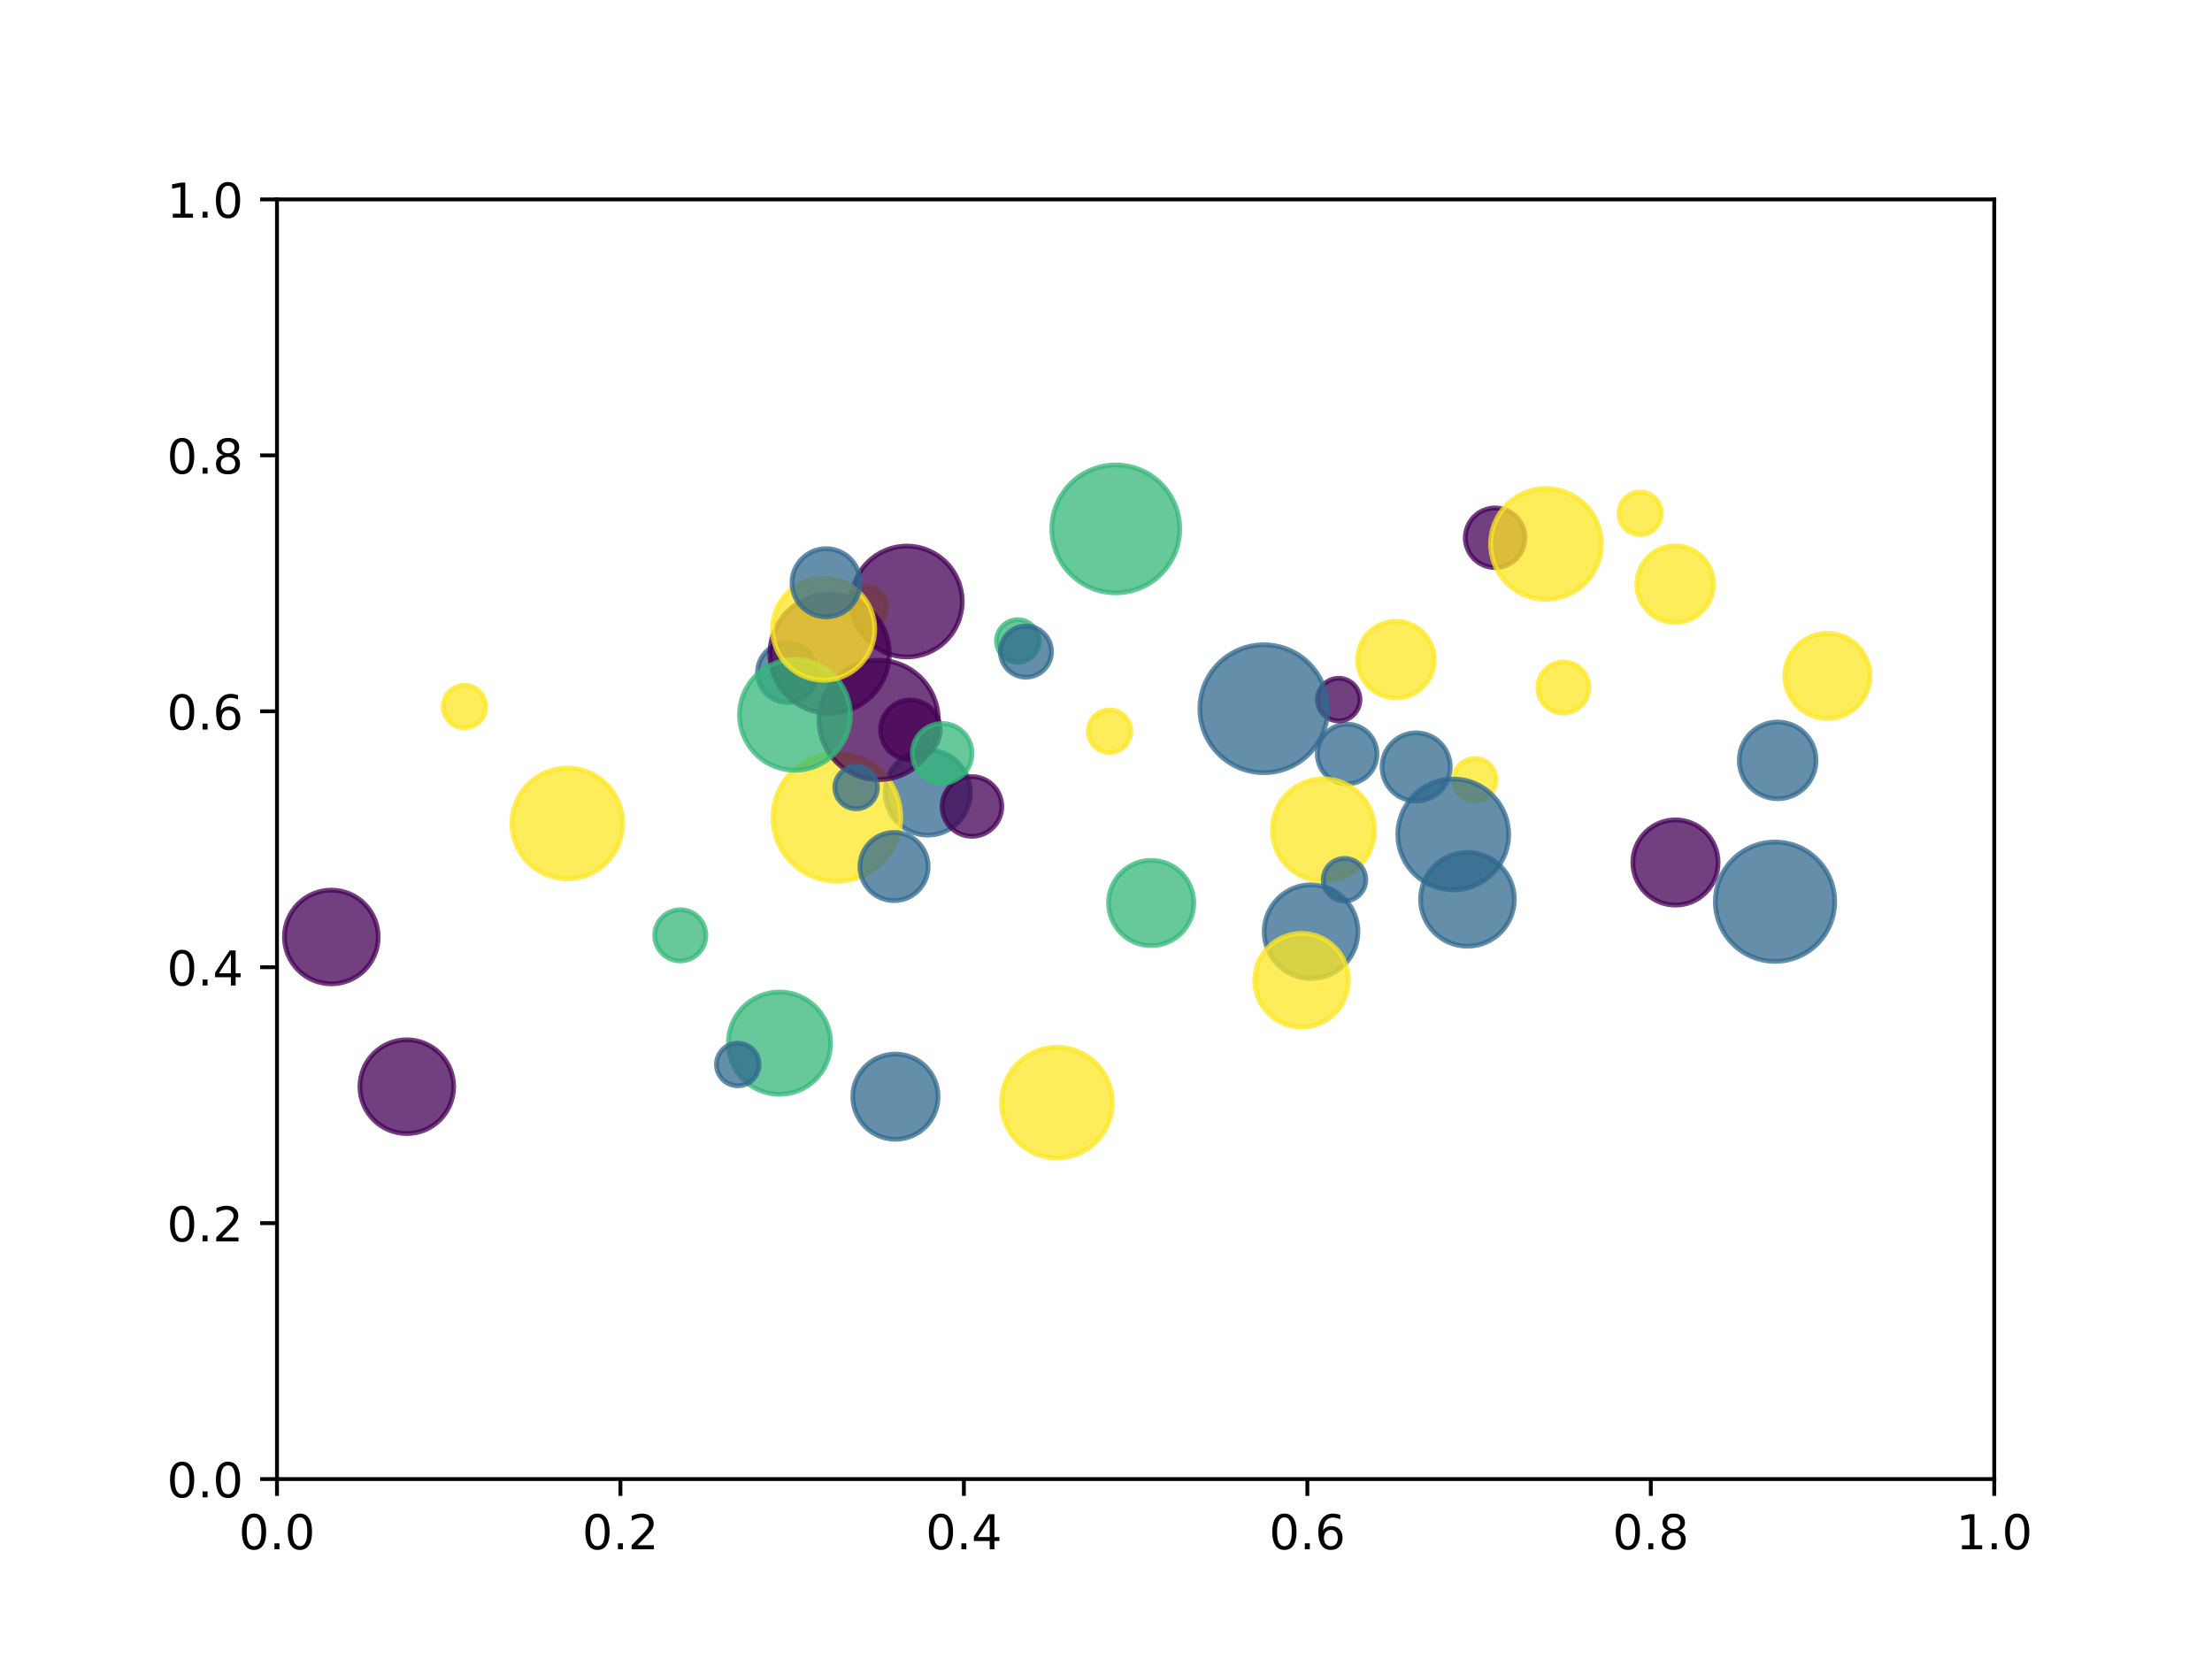 <?xml version="1.0" encoding="utf-8" standalone="no"?>
<!DOCTYPE svg PUBLIC "-//W3C//DTD SVG 1.1//EN"
  "http://www.w3.org/Graphics/SVG/1.1/DTD/svg11.dtd">
<!-- Created with matplotlib (http://matplotlib.org/) -->
<svg height="345pt" version="1.1" viewBox="0 0 460 345" width="460pt" xmlns="http://www.w3.org/2000/svg" xmlns:xlink="http://www.w3.org/1999/xlink">
 <defs>
  <style type="text/css">
*{stroke-linecap:butt;stroke-linejoin:round;}
  </style>
 </defs>
 <g id="figure_1">
  <g id="patch_1">
   <path d="M 0 345.6 
L 460.8 345.6 
L 460.8 0 
L 0 0 
z
" style="fill:#ffffff;"/>
  </g>
  <g id="axes_1">
   <g id="patch_2">
    <path d="M 57.6 307.584 
L 414.72 307.584 
L 414.72 41.472 
L 57.6 41.472 
z
" style="fill:#ffffff;"/>
   </g>
   <g id="PathCollection_1">
    <path clip-path="url(#pc9ecdd4bba)" d="M 192.932 173.674 
C 195.282 173.674 197.536 172.741 199.198 171.079 
C 200.86 169.417 201.794 167.162 201.794 164.812 
C 201.794 162.462 200.86 160.207 199.198 158.545 
C 197.536 156.884 195.282 155.95 192.932 155.95 
C 190.581 155.95 188.327 156.884 186.665 158.545 
C 185.003 160.207 184.069 162.462 184.069 164.812 
C 184.069 167.162 185.003 169.417 186.665 171.079 
C 188.327 172.741 190.581 173.674 192.932 173.674 
z
" style="fill:#31688e;fill-opacity:0.75;stroke:#31688e;stroke-opacity:0.75;"/>
    <path clip-path="url(#pc9ecdd4bba)" d="M 174.031 183.264 
C 177.556 183.264 180.938 181.863 183.43 179.37 
C 185.923 176.877 187.324 173.496 187.324 169.971 
C 187.324 166.445 185.923 163.064 183.43 160.571 
C 180.938 158.078 177.556 156.677 174.031 156.677 
C 170.505 156.677 167.124 158.078 164.631 160.571 
C 162.138 163.064 160.737 166.445 160.737 169.971 
C 160.737 173.496 162.138 176.877 164.631 179.37 
C 167.124 181.863 170.505 183.264 174.031 183.264 
z
" style="fill:#fde725;fill-opacity:0.75;stroke:#fde725;stroke-opacity:0.75;"/>
    <path clip-path="url(#pc9ecdd4bba)" d="M 96.589 151.365 
C 97.764 151.365 98.892 150.898 99.723 150.067 
C 100.554 149.236 101.02 148.109 101.02 146.934 
C 101.02 145.759 100.554 144.632 99.723 143.801 
C 98.892 142.97 97.764 142.503 96.589 142.503 
C 95.414 142.503 94.287 142.97 93.456 143.801 
C 92.625 144.632 92.158 145.759 92.158 146.934 
C 92.158 148.109 92.625 149.236 93.456 150.067 
C 94.287 150.898 95.414 151.365 96.589 151.365 
z
" style="fill:#fde725;fill-opacity:0.75;stroke:#fde725;stroke-opacity:0.75;"/>
    <path clip-path="url(#pc9ecdd4bba)" d="M 280.143 163.01 
C 281.789 163.01 283.367 162.357 284.53 161.193 
C 285.693 160.03 286.347 158.452 286.347 156.807 
C 286.347 155.162 285.693 153.584 284.53 152.42 
C 283.367 151.257 281.789 150.603 280.143 150.603 
C 278.498 150.603 276.92 151.257 275.757 152.42 
C 274.594 153.584 273.94 155.162 273.94 156.807 
C 273.94 158.452 274.594 160.03 275.757 161.193 
C 276.92 162.357 278.498 163.01 280.143 163.01 
z
" style="fill:#31688e;fill-opacity:0.75;stroke:#31688e;stroke-opacity:0.75;"/>
    <path clip-path="url(#pc9ecdd4bba)" d="M 189.315 157.985 
C 190.961 157.985 192.539 157.331 193.702 156.168 
C 194.865 155.004 195.519 153.426 195.519 151.781 
C 195.519 150.136 194.865 148.558 193.702 147.395 
C 192.539 146.231 190.961 145.578 189.315 145.578 
C 187.67 145.578 186.092 146.231 184.929 147.395 
C 183.765 148.558 183.112 150.136 183.112 151.781 
C 183.112 153.426 183.765 155.004 184.929 156.168 
C 186.092 157.331 187.67 157.985 189.315 157.985 
z
" style="fill:#440154;fill-opacity:0.75;stroke:#440154;stroke-opacity:0.75;"/>
    <path clip-path="url(#pc9ecdd4bba)" d="M 211.656 137.726 
C 212.832 137.726 213.959 137.259 214.79 136.428 
C 215.621 135.597 216.088 134.47 216.088 133.295 
C 216.088 132.119 215.621 130.992 214.79 130.161 
C 213.959 129.33 212.832 128.863 211.656 128.863 
C 210.481 128.863 209.354 129.33 208.523 130.161 
C 207.692 130.992 207.225 132.119 207.225 133.295 
C 207.225 134.47 207.692 135.597 208.523 136.428 
C 209.354 137.259 210.481 137.726 211.656 137.726 
z
" style="fill:#35b779;fill-opacity:0.75;stroke:#35b779;stroke-opacity:0.75;"/>
    <path clip-path="url(#pc9ecdd4bba)" d="M 305.167 196.768 
C 307.752 196.768 310.232 195.741 312.06 193.912 
C 313.888 192.084 314.915 189.605 314.915 187.019 
C 314.915 184.434 313.888 181.954 312.06 180.126 
C 310.232 178.298 307.752 177.271 305.167 177.271 
C 302.582 177.271 300.102 178.298 298.274 180.126 
C 296.446 181.954 295.418 184.434 295.418 187.019 
C 295.418 189.605 296.446 192.084 298.274 193.912 
C 300.102 195.741 302.582 196.768 305.167 196.768 
z
" style="fill:#31688e;fill-opacity:0.75;stroke:#31688e;stroke-opacity:0.75;"/>
    <path clip-path="url(#pc9ecdd4bba)" d="M 186.211 236.922 
C 188.561 236.922 190.816 235.988 192.478 234.326 
C 194.139 232.664 195.073 230.41 195.073 228.059 
C 195.073 225.709 194.139 223.455 192.478 221.793 
C 190.816 220.131 188.561 219.197 186.211 219.197 
C 183.861 219.197 181.606 220.131 179.944 221.793 
C 178.282 223.455 177.349 225.709 177.349 228.059 
C 177.349 230.41 178.282 232.664 179.944 234.326 
C 181.606 235.988 183.861 236.922 186.211 236.922 
z
" style="fill:#31688e;fill-opacity:0.75;stroke:#31688e;stroke-opacity:0.75;"/>
    <path clip-path="url(#pc9ecdd4bba)" d="M 182.722 162.126 
C 186.012 162.126 189.168 160.819 191.495 158.492 
C 193.822 156.165 195.129 153.009 195.129 149.719 
C 195.129 146.428 193.822 143.272 191.495 140.946 
C 189.168 138.619 186.012 137.312 182.722 137.312 
C 179.431 137.312 176.275 138.619 173.949 140.946 
C 171.622 143.272 170.315 146.428 170.315 149.719 
C 170.315 153.009 171.622 156.165 173.949 158.492 
C 176.275 160.819 179.431 162.126 182.722 162.126 
z
" style="fill:#440154;fill-opacity:0.75;stroke:#440154;stroke-opacity:0.75;"/>
    <path clip-path="url(#pc9ecdd4bba)" d="M 278.387 149.919 
C 279.562 149.919 280.689 149.453 281.52 148.622 
C 282.351 147.791 282.818 146.663 282.818 145.488 
C 282.818 144.313 282.351 143.186 281.52 142.355 
C 280.689 141.524 279.562 141.057 278.387 141.057 
C 277.212 141.057 276.084 141.524 275.253 142.355 
C 274.423 143.186 273.956 144.313 273.956 145.488 
C 273.956 146.663 274.423 147.791 275.253 148.622 
C 276.084 149.453 277.212 149.919 278.387 149.919 
z
" style="fill:#440154;fill-opacity:0.75;stroke:#440154;stroke-opacity:0.75;"/>
    <path clip-path="url(#pc9ecdd4bba)" d="M 310.924 118.039 
C 312.569 118.039 314.147 117.386 315.31 116.222 
C 316.473 115.059 317.127 113.481 317.127 111.836 
C 317.127 110.19 316.473 108.612 315.31 107.449 
C 314.147 106.286 312.569 105.632 310.924 105.632 
C 309.278 105.632 307.7 106.286 306.537 107.449 
C 305.374 108.612 304.72 110.19 304.72 111.836 
C 304.72 113.481 305.374 115.059 306.537 116.222 
C 307.7 117.386 309.278 118.039 310.924 118.039 
z
" style="fill:#440154;fill-opacity:0.75;stroke:#440154;stroke-opacity:0.75;"/>
    <path clip-path="url(#pc9ecdd4bba)" d="M 84.599 235.732 
C 87.185 235.732 89.664 234.705 91.492 232.877 
C 93.321 231.049 94.348 228.569 94.348 225.984 
C 94.348 223.399 93.321 220.919 91.492 219.091 
C 89.664 217.263 87.185 216.235 84.599 216.235 
C 82.014 216.235 79.534 217.263 77.706 219.091 
C 75.878 220.919 74.851 223.399 74.851 225.984 
C 74.851 228.569 75.878 231.049 77.706 232.877 
C 79.534 234.705 82.014 235.732 84.599 235.732 
z
" style="fill:#440154;fill-opacity:0.75;stroke:#440154;stroke-opacity:0.75;"/>
    <path clip-path="url(#pc9ecdd4bba)" d="M 232.035 123.28 
C 235.561 123.28 238.942 121.879 241.435 119.387 
C 243.928 116.894 245.329 113.512 245.329 109.987 
C 245.329 106.461 243.928 103.08 241.435 100.587 
C 238.942 98.094 235.561 96.693 232.035 96.693 
C 228.51 96.693 225.128 98.094 222.636 100.587 
C 220.143 103.08 218.742 106.461 218.742 109.987 
C 218.742 113.512 220.143 116.894 222.636 119.387 
C 225.128 121.879 228.51 123.28 232.035 123.28 
z
" style="fill:#35b779;fill-opacity:0.75;stroke:#35b779;stroke-opacity:0.75;"/>
    <path clip-path="url(#pc9ecdd4bba)" d="M 262.821 160.677 
C 266.346 160.677 269.728 159.276 272.221 156.783 
C 274.714 154.291 276.114 150.909 276.114 147.384 
C 276.114 143.858 274.714 140.477 272.221 137.984 
C 269.728 135.491 266.346 134.09 262.821 134.09 
C 259.295 134.09 255.914 135.491 253.421 137.984 
C 250.928 140.477 249.528 143.858 249.528 147.384 
C 249.528 150.909 250.928 154.291 253.421 156.783 
C 255.914 159.276 259.295 160.677 262.821 160.677 
z
" style="fill:#31688e;fill-opacity:0.75;stroke:#31688e;stroke-opacity:0.75;"/>
    <path clip-path="url(#pc9ecdd4bba)" d="M 179.947 130.775 
C 181.122 130.775 182.249 130.308 183.08 129.477 
C 183.911 128.646 184.378 127.519 184.378 126.343 
C 184.378 125.168 183.911 124.041 183.08 123.21 
C 182.249 122.379 181.122 121.912 179.947 121.912 
C 178.771 121.912 177.644 122.379 176.813 123.21 
C 175.982 124.041 175.515 125.168 175.515 126.343 
C 175.515 127.519 175.982 128.646 176.813 129.477 
C 177.644 130.308 178.771 130.775 179.947 130.775 
z
" style="fill:#fde725;fill-opacity:0.75;stroke:#fde725;stroke-opacity:0.75;"/>
    <path clip-path="url(#pc9ecdd4bba)" d="M 162.101 227.57 
C 164.921 227.57 167.627 226.449 169.621 224.455 
C 171.615 222.461 172.736 219.755 172.736 216.935 
C 172.736 214.115 171.615 211.409 169.621 209.415 
C 167.627 207.421 164.921 206.3 162.101 206.3 
C 159.281 206.3 156.576 207.421 154.581 209.415 
C 152.587 211.409 151.466 214.115 151.466 216.935 
C 151.466 219.755 152.587 222.461 154.581 224.455 
C 156.576 226.449 159.281 227.57 162.101 227.57 
z
" style="fill:#35b779;fill-opacity:0.75;stroke:#35b779;stroke-opacity:0.75;"/>
    <path clip-path="url(#pc9ecdd4bba)" d="M 369.673 166.1 
C 371.788 166.1 373.817 165.26 375.313 163.764 
C 376.809 162.269 377.649 160.24 377.649 158.124 
C 377.649 156.009 376.809 153.98 375.313 152.484 
C 373.817 150.989 371.788 150.148 369.673 150.148 
C 367.558 150.148 365.529 150.989 364.033 152.484 
C 362.538 153.98 361.697 156.009 361.697 158.124 
C 361.697 160.24 362.538 162.269 364.033 163.764 
C 365.529 165.26 367.558 166.1 369.673 166.1 
z
" style="fill:#31688e;fill-opacity:0.75;stroke:#31688e;stroke-opacity:0.75;"/>
    <path clip-path="url(#pc9ecdd4bba)" d="M 163.732 146.08 
C 165.378 146.08 166.956 145.426 168.119 144.263 
C 169.282 143.099 169.936 141.521 169.936 139.876 
C 169.936 138.231 169.282 136.653 168.119 135.489 
C 166.956 134.326 165.378 133.672 163.732 133.672 
C 162.087 133.672 160.509 134.326 159.346 135.489 
C 158.182 136.653 157.529 138.231 157.529 139.876 
C 157.529 141.521 158.182 143.099 159.346 144.263 
C 160.509 145.426 162.087 146.08 163.732 146.08 
z
" style="fill:#31688e;fill-opacity:0.75;stroke:#31688e;stroke-opacity:0.75;"/>
    <path clip-path="url(#pc9ecdd4bba)" d="M 172.524 148.344 
C 175.814 148.344 178.97 147.037 181.297 144.71 
C 183.623 142.384 184.931 139.228 184.931 135.937 
C 184.931 132.647 183.623 129.491 181.297 127.164 
C 178.97 124.837 175.814 123.53 172.524 123.53 
C 169.233 123.53 166.077 124.837 163.75 127.164 
C 161.424 129.491 160.116 132.647 160.116 135.937 
C 160.116 139.228 161.424 142.384 163.75 144.71 
C 166.077 147.037 169.233 148.344 172.524 148.344 
z
" style="fill:#440154;fill-opacity:0.75;stroke:#440154;stroke-opacity:0.75;"/>
    <path clip-path="url(#pc9ecdd4bba)" d="M 348.428 188.224 
C 350.778 188.224 353.033 187.29 354.695 185.628 
C 356.357 183.966 357.29 181.712 357.29 179.362 
C 357.29 177.012 356.357 174.757 354.695 173.095 
C 353.033 171.433 350.778 170.5 348.428 170.5 
C 346.078 170.5 343.823 171.433 342.162 173.095 
C 340.5 174.757 339.566 177.012 339.566 179.362 
C 339.566 181.712 340.5 183.966 342.162 185.628 
C 343.823 187.29 346.078 188.224 348.428 188.224 
z
" style="fill:#440154;fill-opacity:0.75;stroke:#440154;stroke-opacity:0.75;"/>
    <path clip-path="url(#pc9ecdd4bba)" d="M 153.423 225.796 
C 154.598 225.796 155.726 225.329 156.557 224.498 
C 157.388 223.667 157.854 222.54 157.854 221.365 
C 157.854 220.189 157.388 219.062 156.557 218.231 
C 155.726 217.4 154.598 216.933 153.423 216.933 
C 152.248 216.933 151.121 217.4 150.29 218.231 
C 149.459 219.062 148.992 220.189 148.992 221.365 
C 148.992 222.54 149.459 223.667 150.29 224.498 
C 151.121 225.329 152.248 225.796 153.423 225.796 
z
" style="fill:#31688e;fill-opacity:0.75;stroke:#31688e;stroke-opacity:0.75;"/>
    <path clip-path="url(#pc9ecdd4bba)" d="M 141.476 199.829 
C 142.886 199.829 144.238 199.268 145.235 198.271 
C 146.233 197.274 146.793 195.922 146.793 194.511 
C 146.793 193.101 146.233 191.749 145.235 190.751 
C 144.238 189.754 142.886 189.194 141.476 189.194 
C 140.065 189.194 138.713 189.754 137.716 190.751 
C 136.718 191.749 136.158 193.101 136.158 194.511 
C 136.158 195.922 136.718 197.274 137.716 198.271 
C 138.713 199.268 140.065 199.829 141.476 199.829 
z
" style="fill:#35b779;fill-opacity:0.75;stroke:#35b779;stroke-opacity:0.75;"/>
    <path clip-path="url(#pc9ecdd4bba)" d="M 272.648 203.498 
C 275.233 203.498 277.713 202.471 279.541 200.643 
C 281.369 198.815 282.396 196.335 282.396 193.75 
C 282.396 191.164 281.369 188.685 279.541 186.857 
C 277.713 185.028 275.233 184.001 272.648 184.001 
C 270.062 184.001 267.583 185.028 265.755 186.857 
C 263.926 188.685 262.899 191.164 262.899 193.75 
C 262.899 196.335 263.926 198.815 265.755 200.643 
C 267.583 202.471 270.062 203.498 272.648 203.498 
z
" style="fill:#31688e;fill-opacity:0.75;stroke:#31688e;stroke-opacity:0.75;"/>
    <path clip-path="url(#pc9ecdd4bba)" d="M 275.214 183.229 
C 278.035 183.229 280.74 182.108 282.734 180.114 
C 284.729 178.119 285.849 175.414 285.849 172.594 
C 285.849 169.773 284.729 167.068 282.734 165.074 
C 280.74 163.08 278.035 161.959 275.214 161.959 
C 272.394 161.959 269.689 163.08 267.695 165.074 
C 265.7 167.068 264.58 169.773 264.58 172.594 
C 264.58 175.414 265.7 178.119 267.695 180.114 
C 269.689 182.108 272.394 183.229 275.214 183.229 
z
" style="fill:#fde725;fill-opacity:0.75;stroke:#fde725;stroke-opacity:0.75;"/>
    <path clip-path="url(#pc9ecdd4bba)" d="M 202.125 173.913 
C 203.77 173.913 205.348 173.26 206.511 172.096 
C 207.674 170.933 208.328 169.355 208.328 167.71 
C 208.328 166.065 207.674 164.487 206.511 163.323 
C 205.348 162.16 203.77 161.506 202.125 161.506 
C 200.479 161.506 198.901 162.16 197.738 163.323 
C 196.575 164.487 195.921 166.065 195.921 167.71 
C 195.921 169.355 196.575 170.933 197.738 172.096 
C 198.901 173.26 200.479 173.913 202.125 173.913 
z
" style="fill:#440154;fill-opacity:0.75;stroke:#440154;stroke-opacity:0.75;"/>
    <path clip-path="url(#pc9ecdd4bba)" d="M 294.501 166.583 
C 296.381 166.583 298.185 165.836 299.514 164.507 
C 300.844 163.177 301.591 161.374 301.591 159.493 
C 301.591 157.613 300.844 155.81 299.514 154.48 
C 298.185 153.151 296.381 152.404 294.501 152.404 
C 292.621 152.404 290.817 153.151 289.488 154.48 
C 288.158 155.81 287.411 157.613 287.411 159.493 
C 287.411 161.374 288.158 163.177 289.488 164.507 
C 290.817 165.836 292.621 166.583 294.501 166.583 
z
" style="fill:#31688e;fill-opacity:0.75;stroke:#31688e;stroke-opacity:0.75;"/>
    <path clip-path="url(#pc9ecdd4bba)" d="M 165.317 160.176 
C 168.372 160.176 171.303 158.962 173.463 156.801 
C 175.624 154.641 176.838 151.71 176.838 148.655 
C 176.838 145.599 175.624 142.669 173.463 140.508 
C 171.303 138.348 168.372 137.134 165.317 137.134 
C 162.261 137.134 159.331 138.348 157.17 140.508 
C 155.01 142.669 153.796 145.599 153.796 148.655 
C 153.796 151.71 155.01 154.641 157.17 156.801 
C 159.331 158.962 162.261 160.176 165.317 160.176 
z
" style="fill:#35b779;fill-opacity:0.75;stroke:#35b779;stroke-opacity:0.75;"/>
    <path clip-path="url(#pc9ecdd4bba)" d="M 195.932 162.862 
C 197.577 162.862 199.155 162.209 200.318 161.045 
C 201.482 159.882 202.135 158.304 202.135 156.659 
C 202.135 155.013 201.482 153.435 200.318 152.272 
C 199.155 151.109 197.577 150.455 195.932 150.455 
C 194.287 150.455 192.708 151.109 191.545 152.272 
C 190.382 153.435 189.728 155.013 189.728 156.659 
C 189.728 158.304 190.382 159.882 191.545 161.045 
C 192.708 162.209 194.287 162.862 195.932 162.862 
z
" style="fill:#35b779;fill-opacity:0.75;stroke:#35b779;stroke-opacity:0.75;"/>
    <path clip-path="url(#pc9ecdd4bba)" d="M 306.696 166.594 
C 307.871 166.594 308.998 166.127 309.829 165.296 
C 310.66 164.465 311.127 163.338 311.127 162.163 
C 311.127 160.987 310.66 159.86 309.829 159.029 
C 308.998 158.198 307.871 157.731 306.696 157.731 
C 305.521 157.731 304.394 158.198 303.563 159.029 
C 302.732 159.86 302.265 160.987 302.265 162.163 
C 302.265 163.338 302.732 164.465 303.563 165.296 
C 304.394 166.127 305.521 166.594 306.696 166.594 
z
" style="fill:#fde725;fill-opacity:0.75;stroke:#fde725;stroke-opacity:0.75;"/>
    <path clip-path="url(#pc9ecdd4bba)" d="M 213.346 140.827 
C 214.757 140.827 216.109 140.266 217.106 139.269 
C 218.103 138.272 218.664 136.919 218.664 135.509 
C 218.664 134.099 218.103 132.746 217.106 131.749 
C 216.109 130.752 214.757 130.192 213.346 130.192 
C 211.936 130.192 210.584 130.752 209.586 131.749 
C 208.589 132.746 208.029 134.099 208.029 135.509 
C 208.029 136.919 208.589 138.272 209.586 139.269 
C 210.584 140.266 211.936 140.827 213.346 140.827 
z
" style="fill:#31688e;fill-opacity:0.75;stroke:#31688e;stroke-opacity:0.75;"/>
    <path clip-path="url(#pc9ecdd4bba)" d="M 348.362 129.465 
C 350.477 129.465 352.506 128.624 354.002 127.128 
C 355.497 125.633 356.338 123.604 356.338 121.489 
C 356.338 119.373 355.497 117.344 354.002 115.849 
C 352.506 114.353 350.477 113.512 348.362 113.512 
C 346.246 113.512 344.218 114.353 342.722 115.849 
C 341.226 117.344 340.386 119.373 340.386 121.489 
C 340.386 123.604 341.226 125.633 342.722 127.128 
C 344.218 128.624 346.246 129.465 348.362 129.465 
z
" style="fill:#fde725;fill-opacity:0.75;stroke:#fde725;stroke-opacity:0.75;"/>
    <path clip-path="url(#pc9ecdd4bba)" d="M 369.13 199.922 
C 372.421 199.922 375.577 198.615 377.903 196.288 
C 380.23 193.961 381.537 190.805 381.537 187.515 
C 381.537 184.224 380.23 181.068 377.903 178.742 
C 375.577 176.415 372.421 175.108 369.13 175.108 
C 365.84 175.108 362.684 176.415 360.357 178.742 
C 358.03 181.068 356.723 184.224 356.723 187.515 
C 356.723 190.805 358.03 193.961 360.357 196.288 
C 362.684 198.615 365.84 199.922 369.13 199.922 
z
" style="fill:#31688e;fill-opacity:0.75;stroke:#31688e;stroke-opacity:0.75;"/>
    <path clip-path="url(#pc9ecdd4bba)" d="M 325.125 148.298 
C 326.536 148.298 327.888 147.737 328.885 146.74 
C 329.882 145.743 330.443 144.39 330.443 142.98 
C 330.443 141.57 329.882 140.217 328.885 139.22 
C 327.888 138.223 326.536 137.663 325.125 137.663 
C 323.715 137.663 322.363 138.223 321.365 139.22 
C 320.368 140.217 319.808 141.57 319.808 142.98 
C 319.808 144.39 320.368 145.743 321.365 146.74 
C 322.363 147.737 323.715 148.298 325.125 148.298 
z
" style="fill:#fde725;fill-opacity:0.75;stroke:#fde725;stroke-opacity:0.75;"/>
    <path clip-path="url(#pc9ecdd4bba)" d="M 321.505 124.638 
C 324.56 124.638 327.491 123.424 329.652 121.264 
C 331.812 119.103 333.026 116.173 333.026 113.117 
C 333.026 110.062 331.812 107.131 329.652 104.971 
C 327.491 102.81 324.56 101.596 321.505 101.596 
C 318.45 101.596 315.519 102.81 313.359 104.971 
C 311.198 107.131 309.984 110.062 309.984 113.117 
C 309.984 116.173 311.198 119.103 313.359 121.264 
C 315.519 123.424 318.45 124.638 321.505 124.638 
z
" style="fill:#fde725;fill-opacity:0.75;stroke:#fde725;stroke-opacity:0.75;"/>
    <path clip-path="url(#pc9ecdd4bba)" d="M 117.98 182.763 
C 121.035 182.763 123.966 181.549 126.126 179.389 
C 128.287 177.228 129.501 174.297 129.501 171.242 
C 129.501 168.187 128.287 165.256 126.126 163.096 
C 123.966 160.935 121.035 159.721 117.98 159.721 
C 114.924 159.721 111.994 160.935 109.833 163.096 
C 107.673 165.256 106.459 168.187 106.459 171.242 
C 106.459 174.297 107.673 177.228 109.833 179.389 
C 111.994 181.549 114.924 182.763 117.98 182.763 
z
" style="fill:#fde725;fill-opacity:0.75;stroke:#fde725;stroke-opacity:0.75;"/>
    <path clip-path="url(#pc9ecdd4bba)" d="M 188.582 136.609 
C 191.638 136.609 194.569 135.395 196.729 133.235 
C 198.89 131.074 200.103 128.144 200.103 125.088 
C 200.103 122.033 198.89 119.102 196.729 116.942 
C 194.569 114.781 191.638 113.567 188.582 113.567 
C 185.527 113.567 182.596 114.781 180.436 116.942 
C 178.275 119.102 177.062 122.033 177.062 125.088 
C 177.062 128.144 178.275 131.074 180.436 133.235 
C 182.596 135.395 185.527 136.609 188.582 136.609 
z
" style="fill:#440154;fill-opacity:0.75;stroke:#440154;stroke-opacity:0.75;"/>
    <path clip-path="url(#pc9ecdd4bba)" d="M 185.922 187.292 
C 187.803 187.292 189.606 186.545 190.936 185.215 
C 192.265 183.885 193.012 182.082 193.012 180.202 
C 193.012 178.322 192.265 176.518 190.936 175.189 
C 189.606 173.859 187.803 173.112 185.922 173.112 
C 184.042 173.112 182.239 173.859 180.909 175.189 
C 179.58 176.518 178.833 178.322 178.833 180.202 
C 178.833 182.082 179.58 183.885 180.909 185.215 
C 182.239 186.545 184.042 187.292 185.922 187.292 
z
" style="fill:#31688e;fill-opacity:0.75;stroke:#31688e;stroke-opacity:0.75;"/>
    <path clip-path="url(#pc9ecdd4bba)" d="M 230.746 156.498 
C 231.922 156.498 233.049 156.031 233.88 155.2 
C 234.711 154.369 235.178 153.242 235.178 152.067 
C 235.178 150.892 234.711 149.765 233.88 148.934 
C 233.049 148.103 231.922 147.636 230.746 147.636 
C 229.571 147.636 228.444 148.103 227.613 148.934 
C 226.782 149.765 226.315 150.892 226.315 152.067 
C 226.315 153.242 226.782 154.369 227.613 155.2 
C 228.444 156.031 229.571 156.498 230.746 156.498 
z
" style="fill:#fde725;fill-opacity:0.75;stroke:#fde725;stroke-opacity:0.75;"/>
    <path clip-path="url(#pc9ecdd4bba)" d="M 219.801 240.82 
C 222.856 240.82 225.787 239.606 227.947 237.446 
C 230.108 235.285 231.322 232.355 231.322 229.299 
C 231.322 226.244 230.108 223.313 227.947 221.153 
C 225.787 218.992 222.856 217.778 219.801 217.778 
C 216.745 217.778 213.815 218.992 211.654 221.153 
C 209.494 223.313 208.28 226.244 208.28 229.299 
C 208.28 232.355 209.494 235.285 211.654 237.446 
C 213.815 239.606 216.745 240.82 219.801 240.82 
z
" style="fill:#fde725;fill-opacity:0.75;stroke:#fde725;stroke-opacity:0.75;"/>
    <path clip-path="url(#pc9ecdd4bba)" d="M 279.601 187.374 
C 280.776 187.374 281.904 186.908 282.734 186.077 
C 283.565 185.246 284.032 184.118 284.032 182.943 
C 284.032 181.768 283.565 180.641 282.734 179.81 
C 281.904 178.979 280.776 178.512 279.601 178.512 
C 278.426 178.512 277.299 178.979 276.468 179.81 
C 275.637 180.641 275.17 181.768 275.17 182.943 
C 275.17 184.118 275.637 185.246 276.468 186.077 
C 277.299 186.908 278.426 187.374 279.601 187.374 
z
" style="fill:#31688e;fill-opacity:0.75;stroke:#31688e;stroke-opacity:0.75;"/>
    <path clip-path="url(#pc9ecdd4bba)" d="M 171.274 141.466 
C 174.094 141.466 176.8 140.345 178.794 138.351 
C 180.788 136.357 181.909 133.652 181.909 130.831 
C 181.909 128.011 180.788 125.306 178.794 123.311 
C 176.8 121.317 174.094 120.197 171.274 120.197 
C 168.454 120.197 165.748 121.317 163.754 123.311 
C 161.76 125.306 160.639 128.011 160.639 130.831 
C 160.639 133.652 161.76 136.357 163.754 138.351 
C 165.748 140.345 168.454 141.466 171.274 141.466 
z
" style="fill:#fde725;fill-opacity:0.75;stroke:#fde725;stroke-opacity:0.75;"/>
    <path clip-path="url(#pc9ecdd4bba)" d="M 178.04 168.191 
C 179.215 168.191 180.342 167.725 181.173 166.894 
C 182.004 166.063 182.471 164.935 182.471 163.76 
C 182.471 162.585 182.004 161.458 181.173 160.627 
C 180.342 159.796 179.215 159.329 178.04 159.329 
C 176.865 159.329 175.738 159.796 174.907 160.627 
C 174.076 161.458 173.609 162.585 173.609 163.76 
C 173.609 164.935 174.076 166.063 174.907 166.894 
C 175.738 167.725 176.865 168.191 178.04 168.191 
z
" style="fill:#31688e;fill-opacity:0.75;stroke:#31688e;stroke-opacity:0.75;"/>
    <path clip-path="url(#pc9ecdd4bba)" d="M 290.29 145.153 
C 292.405 145.153 294.434 144.312 295.93 142.817 
C 297.425 141.321 298.266 139.292 298.266 137.177 
C 298.266 135.062 297.425 133.033 295.93 131.537 
C 294.434 130.041 292.405 129.201 290.29 129.201 
C 288.174 129.201 286.146 130.041 284.65 131.537 
C 283.154 133.033 282.314 135.062 282.314 137.177 
C 282.314 139.292 283.154 141.321 284.65 142.817 
C 286.146 144.312 288.174 145.153 290.29 145.153 
z
" style="fill:#fde725;fill-opacity:0.75;stroke:#fde725;stroke-opacity:0.75;"/>
    <path clip-path="url(#pc9ecdd4bba)" d="M 380.022 149.418 
C 382.372 149.418 384.627 148.484 386.288 146.822 
C 387.95 145.16 388.884 142.906 388.884 140.556 
C 388.884 138.205 387.95 135.951 386.288 134.289 
C 384.627 132.627 382.372 131.693 380.022 131.693 
C 377.672 131.693 375.417 132.627 373.755 134.289 
C 372.093 135.951 371.16 138.205 371.16 140.556 
C 371.16 142.906 372.093 145.16 373.755 146.822 
C 375.417 148.484 377.672 149.418 380.022 149.418 
z
" style="fill:#fde725;fill-opacity:0.75;stroke:#fde725;stroke-opacity:0.75;"/>
    <path clip-path="url(#pc9ecdd4bba)" d="M 171.795 128.281 
C 173.675 128.281 175.478 127.534 176.808 126.204 
C 178.138 124.875 178.885 123.071 178.885 121.191 
C 178.885 119.311 178.138 117.507 176.808 116.178 
C 175.478 114.848 173.675 114.101 171.795 114.101 
C 169.915 114.101 168.111 114.848 166.781 116.178 
C 165.452 117.507 164.705 119.311 164.705 121.191 
C 164.705 123.071 165.452 124.875 166.781 126.204 
C 168.111 127.534 169.915 128.281 171.795 128.281 
z
" style="fill:#31688e;fill-opacity:0.75;stroke:#31688e;stroke-opacity:0.75;"/>
    <path clip-path="url(#pc9ecdd4bba)" d="M 239.397 196.649 
C 241.748 196.649 244.002 195.715 245.664 194.053 
C 247.326 192.391 248.26 190.137 248.26 187.786 
C 248.26 185.436 247.326 183.182 245.664 181.52 
C 244.002 179.858 241.748 178.924 239.397 178.924 
C 237.047 178.924 234.793 179.858 233.131 181.52 
C 231.469 183.182 230.535 185.436 230.535 187.786 
C 230.535 190.137 231.469 192.391 233.131 194.053 
C 234.793 195.715 237.047 196.649 239.397 196.649 
z
" style="fill:#35b779;fill-opacity:0.75;stroke:#35b779;stroke-opacity:0.75;"/>
    <path clip-path="url(#pc9ecdd4bba)" d="M 68.902 204.601 
C 71.487 204.601 73.967 203.574 75.795 201.746 
C 77.623 199.918 78.65 197.438 78.65 194.852 
C 78.65 192.267 77.623 189.787 75.795 187.959 
C 73.967 186.131 71.487 185.104 68.902 185.104 
C 66.317 185.104 63.837 186.131 62.009 187.959 
C 60.181 189.787 59.153 192.267 59.153 194.852 
C 59.153 197.438 60.181 199.918 62.009 201.746 
C 63.837 203.574 66.317 204.601 68.902 204.601 
z
" style="fill:#440154;fill-opacity:0.75;stroke:#440154;stroke-opacity:0.75;"/>
    <path clip-path="url(#pc9ecdd4bba)" d="M 341.095 111.175 
C 342.27 111.175 343.397 110.708 344.228 109.877 
C 345.059 109.046 345.526 107.919 345.526 106.744 
C 345.526 105.569 345.059 104.441 344.228 103.611 
C 343.397 102.78 342.27 102.313 341.095 102.313 
C 339.919 102.313 338.792 102.78 337.961 103.611 
C 337.13 104.441 336.663 105.569 336.663 106.744 
C 336.663 107.919 337.13 109.046 337.961 109.877 
C 338.792 110.708 339.919 111.175 341.095 111.175 
z
" style="fill:#fde725;fill-opacity:0.75;stroke:#fde725;stroke-opacity:0.75;"/>
    <path clip-path="url(#pc9ecdd4bba)" d="M 302.212 185.048 
C 305.268 185.048 308.199 183.835 310.359 181.674 
C 312.519 179.514 313.733 176.583 313.733 173.528 
C 313.733 170.472 312.519 167.541 310.359 165.381 
C 308.199 163.221 305.268 162.007 302.212 162.007 
C 299.157 162.007 296.226 163.221 294.066 165.381 
C 291.905 167.541 290.691 170.472 290.691 173.528 
C 290.691 176.583 291.905 179.514 294.066 181.674 
C 296.226 183.835 299.157 185.048 302.212 185.048 
z
" style="fill:#31688e;fill-opacity:0.75;stroke:#31688e;stroke-opacity:0.75;"/>
    <path clip-path="url(#pc9ecdd4bba)" d="M 270.674 213.598 
C 273.259 213.598 275.739 212.571 277.567 210.743 
C 279.395 208.915 280.422 206.435 280.422 203.85 
C 280.422 201.264 279.395 198.784 277.567 196.956 
C 275.739 195.128 273.259 194.101 270.674 194.101 
C 268.088 194.101 265.608 195.128 263.78 196.956 
C 261.952 198.784 260.925 201.264 260.925 203.85 
C 260.925 206.435 261.952 208.915 263.78 210.743 
C 265.608 212.571 268.088 213.598 270.674 213.598 
z
" style="fill:#fde725;fill-opacity:0.75;stroke:#fde725;stroke-opacity:0.75;"/>
   </g>
   <g id="matplotlib.axis_1">
    <g id="xtick_1">
     <g id="line2d_1">
      <defs>
       <path d="M 0 0 
L 0 3.5 
" id="m69e1f26a65" style="stroke:#000000;stroke-width:0.8;"/>
      </defs>
      <g>
       <use style="stroke:#000000;stroke-width:0.8;" x="57.6" xlink:href="#m69e1f26a65" y="307.584"/>
      </g>
     </g>
     <g id="text_1">
      <!-- 0.0 -->
      <defs>
       <path d="M 31.781 66.406 
Q 24.172 66.406 20.328 58.906 
Q 16.5 51.422 16.5 36.375 
Q 16.5 21.391 20.328 13.891 
Q 24.172 6.391 31.781 6.391 
Q 39.453 6.391 43.281 13.891 
Q 47.125 21.391 47.125 36.375 
Q 47.125 51.422 43.281 58.906 
Q 39.453 66.406 31.781 66.406 
M 31.781 74.219 
Q 44.047 74.219 50.516 64.516 
Q 56.984 54.828 56.984 36.375 
Q 56.984 17.969 50.516 8.266 
Q 44.047 -1.422 31.781 -1.422 
Q 19.531 -1.422 13.062 8.266 
Q 6.594 17.969 6.594 36.375 
Q 6.594 54.828 13.062 64.516 
Q 19.531 74.219 31.781 74.219 
" id="DejaVuSans-30"/>
       <path d="M 10.688 12.406 
L 21 12.406 
L 21 0 
L 10.688 0 
z
" id="DejaVuSans-2e"/>
      </defs>
      <g transform="translate(49.648 322.182)scale(0.1 -0.1)">
       <use xlink:href="#DejaVuSans-30"/>
       <use x="63.623" xlink:href="#DejaVuSans-2e"/>
       <use x="95.41" xlink:href="#DejaVuSans-30"/>
      </g>
     </g>
    </g>
    <g id="xtick_2">
     <g id="line2d_2">
      <g>
       <use style="stroke:#000000;stroke-width:0.8;" x="129.024" xlink:href="#m69e1f26a65" y="307.584"/>
      </g>
     </g>
     <g id="text_2">
      <!-- 0.2 -->
      <defs>
       <path d="M 19.188 8.297 
L 53.609 8.297 
L 53.609 0 
L 7.328 0 
L 7.328 8.297 
Q 12.938 14.109 22.625 23.891 
Q 32.328 33.688 34.812 36.531 
Q 39.547 41.844 41.422 45.531 
Q 43.312 49.219 43.312 52.781 
Q 43.312 58.594 39.234 62.25 
Q 35.156 65.922 28.609 65.922 
Q 23.969 65.922 18.812 64.312 
Q 13.672 62.703 7.812 59.422 
L 7.812 69.391 
Q 13.766 71.781 18.938 73 
Q 24.125 74.219 28.422 74.219 
Q 39.75 74.219 46.484 68.547 
Q 53.219 62.891 53.219 53.422 
Q 53.219 48.922 51.531 44.891 
Q 49.859 40.875 45.406 35.406 
Q 44.188 33.984 37.641 27.219 
Q 31.109 20.453 19.188 8.297 
" id="DejaVuSans-32"/>
      </defs>
      <g transform="translate(121.072 322.182)scale(0.1 -0.1)">
       <use xlink:href="#DejaVuSans-30"/>
       <use x="63.623" xlink:href="#DejaVuSans-2e"/>
       <use x="95.41" xlink:href="#DejaVuSans-32"/>
      </g>
     </g>
    </g>
    <g id="xtick_3">
     <g id="line2d_3">
      <g>
       <use style="stroke:#000000;stroke-width:0.8;" x="200.448" xlink:href="#m69e1f26a65" y="307.584"/>
      </g>
     </g>
     <g id="text_3">
      <!-- 0.4 -->
      <defs>
       <path d="M 37.797 64.312 
L 12.891 25.391 
L 37.797 25.391 
z
M 35.203 72.906 
L 47.609 72.906 
L 47.609 25.391 
L 58.016 25.391 
L 58.016 17.188 
L 47.609 17.188 
L 47.609 0 
L 37.797 0 
L 37.797 17.188 
L 4.891 17.188 
L 4.891 26.703 
z
" id="DejaVuSans-34"/>
      </defs>
      <g transform="translate(192.496 322.182)scale(0.1 -0.1)">
       <use xlink:href="#DejaVuSans-30"/>
       <use x="63.623" xlink:href="#DejaVuSans-2e"/>
       <use x="95.41" xlink:href="#DejaVuSans-34"/>
      </g>
     </g>
    </g>
    <g id="xtick_4">
     <g id="line2d_4">
      <g>
       <use style="stroke:#000000;stroke-width:0.8;" x="271.872" xlink:href="#m69e1f26a65" y="307.584"/>
      </g>
     </g>
     <g id="text_4">
      <!-- 0.6 -->
      <defs>
       <path d="M 33.016 40.375 
Q 26.375 40.375 22.484 35.828 
Q 18.609 31.297 18.609 23.391 
Q 18.609 15.531 22.484 10.953 
Q 26.375 6.391 33.016 6.391 
Q 39.656 6.391 43.531 10.953 
Q 47.406 15.531 47.406 23.391 
Q 47.406 31.297 43.531 35.828 
Q 39.656 40.375 33.016 40.375 
M 52.594 71.297 
L 52.594 62.312 
Q 48.875 64.062 45.094 64.984 
Q 41.312 65.922 37.594 65.922 
Q 27.828 65.922 22.672 59.328 
Q 17.531 52.734 16.797 39.406 
Q 19.672 43.656 24.016 45.922 
Q 28.375 48.188 33.594 48.188 
Q 44.578 48.188 50.953 41.516 
Q 57.328 34.859 57.328 23.391 
Q 57.328 12.156 50.688 5.359 
Q 44.047 -1.422 33.016 -1.422 
Q 20.359 -1.422 13.672 8.266 
Q 6.984 17.969 6.984 36.375 
Q 6.984 53.656 15.188 63.938 
Q 23.391 74.219 37.203 74.219 
Q 40.922 74.219 44.703 73.484 
Q 48.484 72.75 52.594 71.297 
" id="DejaVuSans-36"/>
      </defs>
      <g transform="translate(263.92 322.182)scale(0.1 -0.1)">
       <use xlink:href="#DejaVuSans-30"/>
       <use x="63.623" xlink:href="#DejaVuSans-2e"/>
       <use x="95.41" xlink:href="#DejaVuSans-36"/>
      </g>
     </g>
    </g>
    <g id="xtick_5">
     <g id="line2d_5">
      <g>
       <use style="stroke:#000000;stroke-width:0.8;" x="343.296" xlink:href="#m69e1f26a65" y="307.584"/>
      </g>
     </g>
     <g id="text_5">
      <!-- 0.8 -->
      <defs>
       <path d="M 31.781 34.625 
Q 24.75 34.625 20.719 30.859 
Q 16.703 27.094 16.703 20.516 
Q 16.703 13.922 20.719 10.156 
Q 24.75 6.391 31.781 6.391 
Q 38.812 6.391 42.859 10.172 
Q 46.922 13.969 46.922 20.516 
Q 46.922 27.094 42.891 30.859 
Q 38.875 34.625 31.781 34.625 
M 21.922 38.812 
Q 15.578 40.375 12.031 44.719 
Q 8.5 49.078 8.5 55.328 
Q 8.5 64.062 14.719 69.141 
Q 20.953 74.219 31.781 74.219 
Q 42.672 74.219 48.875 69.141 
Q 55.078 64.062 55.078 55.328 
Q 55.078 49.078 51.531 44.719 
Q 48 40.375 41.703 38.812 
Q 48.828 37.156 52.797 32.312 
Q 56.781 27.484 56.781 20.516 
Q 56.781 9.906 50.312 4.234 
Q 43.844 -1.422 31.781 -1.422 
Q 19.734 -1.422 13.25 4.234 
Q 6.781 9.906 6.781 20.516 
Q 6.781 27.484 10.781 32.312 
Q 14.797 37.156 21.922 38.812 
M 18.312 54.391 
Q 18.312 48.734 21.844 45.562 
Q 25.391 42.391 31.781 42.391 
Q 38.141 42.391 41.719 45.562 
Q 45.312 48.734 45.312 54.391 
Q 45.312 60.062 41.719 63.234 
Q 38.141 66.406 31.781 66.406 
Q 25.391 66.406 21.844 63.234 
Q 18.312 60.062 18.312 54.391 
" id="DejaVuSans-38"/>
      </defs>
      <g transform="translate(335.344 322.182)scale(0.1 -0.1)">
       <use xlink:href="#DejaVuSans-30"/>
       <use x="63.623" xlink:href="#DejaVuSans-2e"/>
       <use x="95.41" xlink:href="#DejaVuSans-38"/>
      </g>
     </g>
    </g>
    <g id="xtick_6">
     <g id="line2d_6">
      <g>
       <use style="stroke:#000000;stroke-width:0.8;" x="414.72" xlink:href="#m69e1f26a65" y="307.584"/>
      </g>
     </g>
     <g id="text_6">
      <!-- 1.0 -->
      <defs>
       <path d="M 12.406 8.297 
L 28.516 8.297 
L 28.516 63.922 
L 10.984 60.406 
L 10.984 69.391 
L 28.422 72.906 
L 38.281 72.906 
L 38.281 8.297 
L 54.391 8.297 
L 54.391 0 
L 12.406 0 
z
" id="DejaVuSans-31"/>
      </defs>
      <g transform="translate(406.768 322.182)scale(0.1 -0.1)">
       <use xlink:href="#DejaVuSans-31"/>
       <use x="63.623" xlink:href="#DejaVuSans-2e"/>
       <use x="95.41" xlink:href="#DejaVuSans-30"/>
      </g>
     </g>
    </g>
   </g>
   <g id="matplotlib.axis_2">
    <g id="ytick_1">
     <g id="line2d_7">
      <defs>
       <path d="M 0 0 
L -3.5 0 
" id="mee0bee8249" style="stroke:#000000;stroke-width:0.8;"/>
      </defs>
      <g>
       <use style="stroke:#000000;stroke-width:0.8;" x="57.6" xlink:href="#mee0bee8249" y="307.584"/>
      </g>
     </g>
     <g id="text_7">
      <!-- 0.0 -->
      <g transform="translate(34.697 311.383)scale(0.1 -0.1)">
       <use xlink:href="#DejaVuSans-30"/>
       <use x="63.623" xlink:href="#DejaVuSans-2e"/>
       <use x="95.41" xlink:href="#DejaVuSans-30"/>
      </g>
     </g>
    </g>
    <g id="ytick_2">
     <g id="line2d_8">
      <g>
       <use style="stroke:#000000;stroke-width:0.8;" x="57.6" xlink:href="#mee0bee8249" y="254.362"/>
      </g>
     </g>
     <g id="text_8">
      <!-- 0.2 -->
      <g transform="translate(34.697 258.161)scale(0.1 -0.1)">
       <use xlink:href="#DejaVuSans-30"/>
       <use x="63.623" xlink:href="#DejaVuSans-2e"/>
       <use x="95.41" xlink:href="#DejaVuSans-32"/>
      </g>
     </g>
    </g>
    <g id="ytick_3">
     <g id="line2d_9">
      <g>
       <use style="stroke:#000000;stroke-width:0.8;" x="57.6" xlink:href="#mee0bee8249" y="201.139"/>
      </g>
     </g>
     <g id="text_9">
      <!-- 0.4 -->
      <g transform="translate(34.697 204.938)scale(0.1 -0.1)">
       <use xlink:href="#DejaVuSans-30"/>
       <use x="63.623" xlink:href="#DejaVuSans-2e"/>
       <use x="95.41" xlink:href="#DejaVuSans-34"/>
      </g>
     </g>
    </g>
    <g id="ytick_4">
     <g id="line2d_10">
      <g>
       <use style="stroke:#000000;stroke-width:0.8;" x="57.6" xlink:href="#mee0bee8249" y="147.917"/>
      </g>
     </g>
     <g id="text_10">
      <!-- 0.6 -->
      <g transform="translate(34.697 151.716)scale(0.1 -0.1)">
       <use xlink:href="#DejaVuSans-30"/>
       <use x="63.623" xlink:href="#DejaVuSans-2e"/>
       <use x="95.41" xlink:href="#DejaVuSans-36"/>
      </g>
     </g>
    </g>
    <g id="ytick_5">
     <g id="line2d_11">
      <g>
       <use style="stroke:#000000;stroke-width:0.8;" x="57.6" xlink:href="#mee0bee8249" y="94.694"/>
      </g>
     </g>
     <g id="text_11">
      <!-- 0.8 -->
      <g transform="translate(34.697 98.494)scale(0.1 -0.1)">
       <use xlink:href="#DejaVuSans-30"/>
       <use x="63.623" xlink:href="#DejaVuSans-2e"/>
       <use x="95.41" xlink:href="#DejaVuSans-38"/>
      </g>
     </g>
    </g>
    <g id="ytick_6">
     <g id="line2d_12">
      <g>
       <use style="stroke:#000000;stroke-width:0.8;" x="57.6" xlink:href="#mee0bee8249" y="41.472"/>
      </g>
     </g>
     <g id="text_12">
      <!-- 1.0 -->
      <g transform="translate(34.697 45.271)scale(0.1 -0.1)">
       <use xlink:href="#DejaVuSans-31"/>
       <use x="63.623" xlink:href="#DejaVuSans-2e"/>
       <use x="95.41" xlink:href="#DejaVuSans-30"/>
      </g>
     </g>
    </g>
   </g>
   <g id="patch_3">
    <path d="M 57.6 307.584 
L 57.6 41.472 
" style="fill:none;stroke:#000000;stroke-linecap:square;stroke-linejoin:miter;stroke-width:0.8;"/>
   </g>
   <g id="patch_4">
    <path d="M 414.72 307.584 
L 414.72 41.472 
" style="fill:none;stroke:#000000;stroke-linecap:square;stroke-linejoin:miter;stroke-width:0.8;"/>
   </g>
   <g id="patch_5">
    <path d="M 57.6 307.584 
L 414.72 307.584 
" style="fill:none;stroke:#000000;stroke-linecap:square;stroke-linejoin:miter;stroke-width:0.8;"/>
   </g>
   <g id="patch_6">
    <path d="M 57.6 41.472 
L 414.72 41.472 
" style="fill:none;stroke:#000000;stroke-linecap:square;stroke-linejoin:miter;stroke-width:0.8;"/>
   </g>
  </g>
 </g>
 <defs>
  <clipPath id="pc9ecdd4bba">
   <rect height="266.112" width="357.12" x="57.6" y="41.472"/>
  </clipPath>
 </defs>
</svg>
